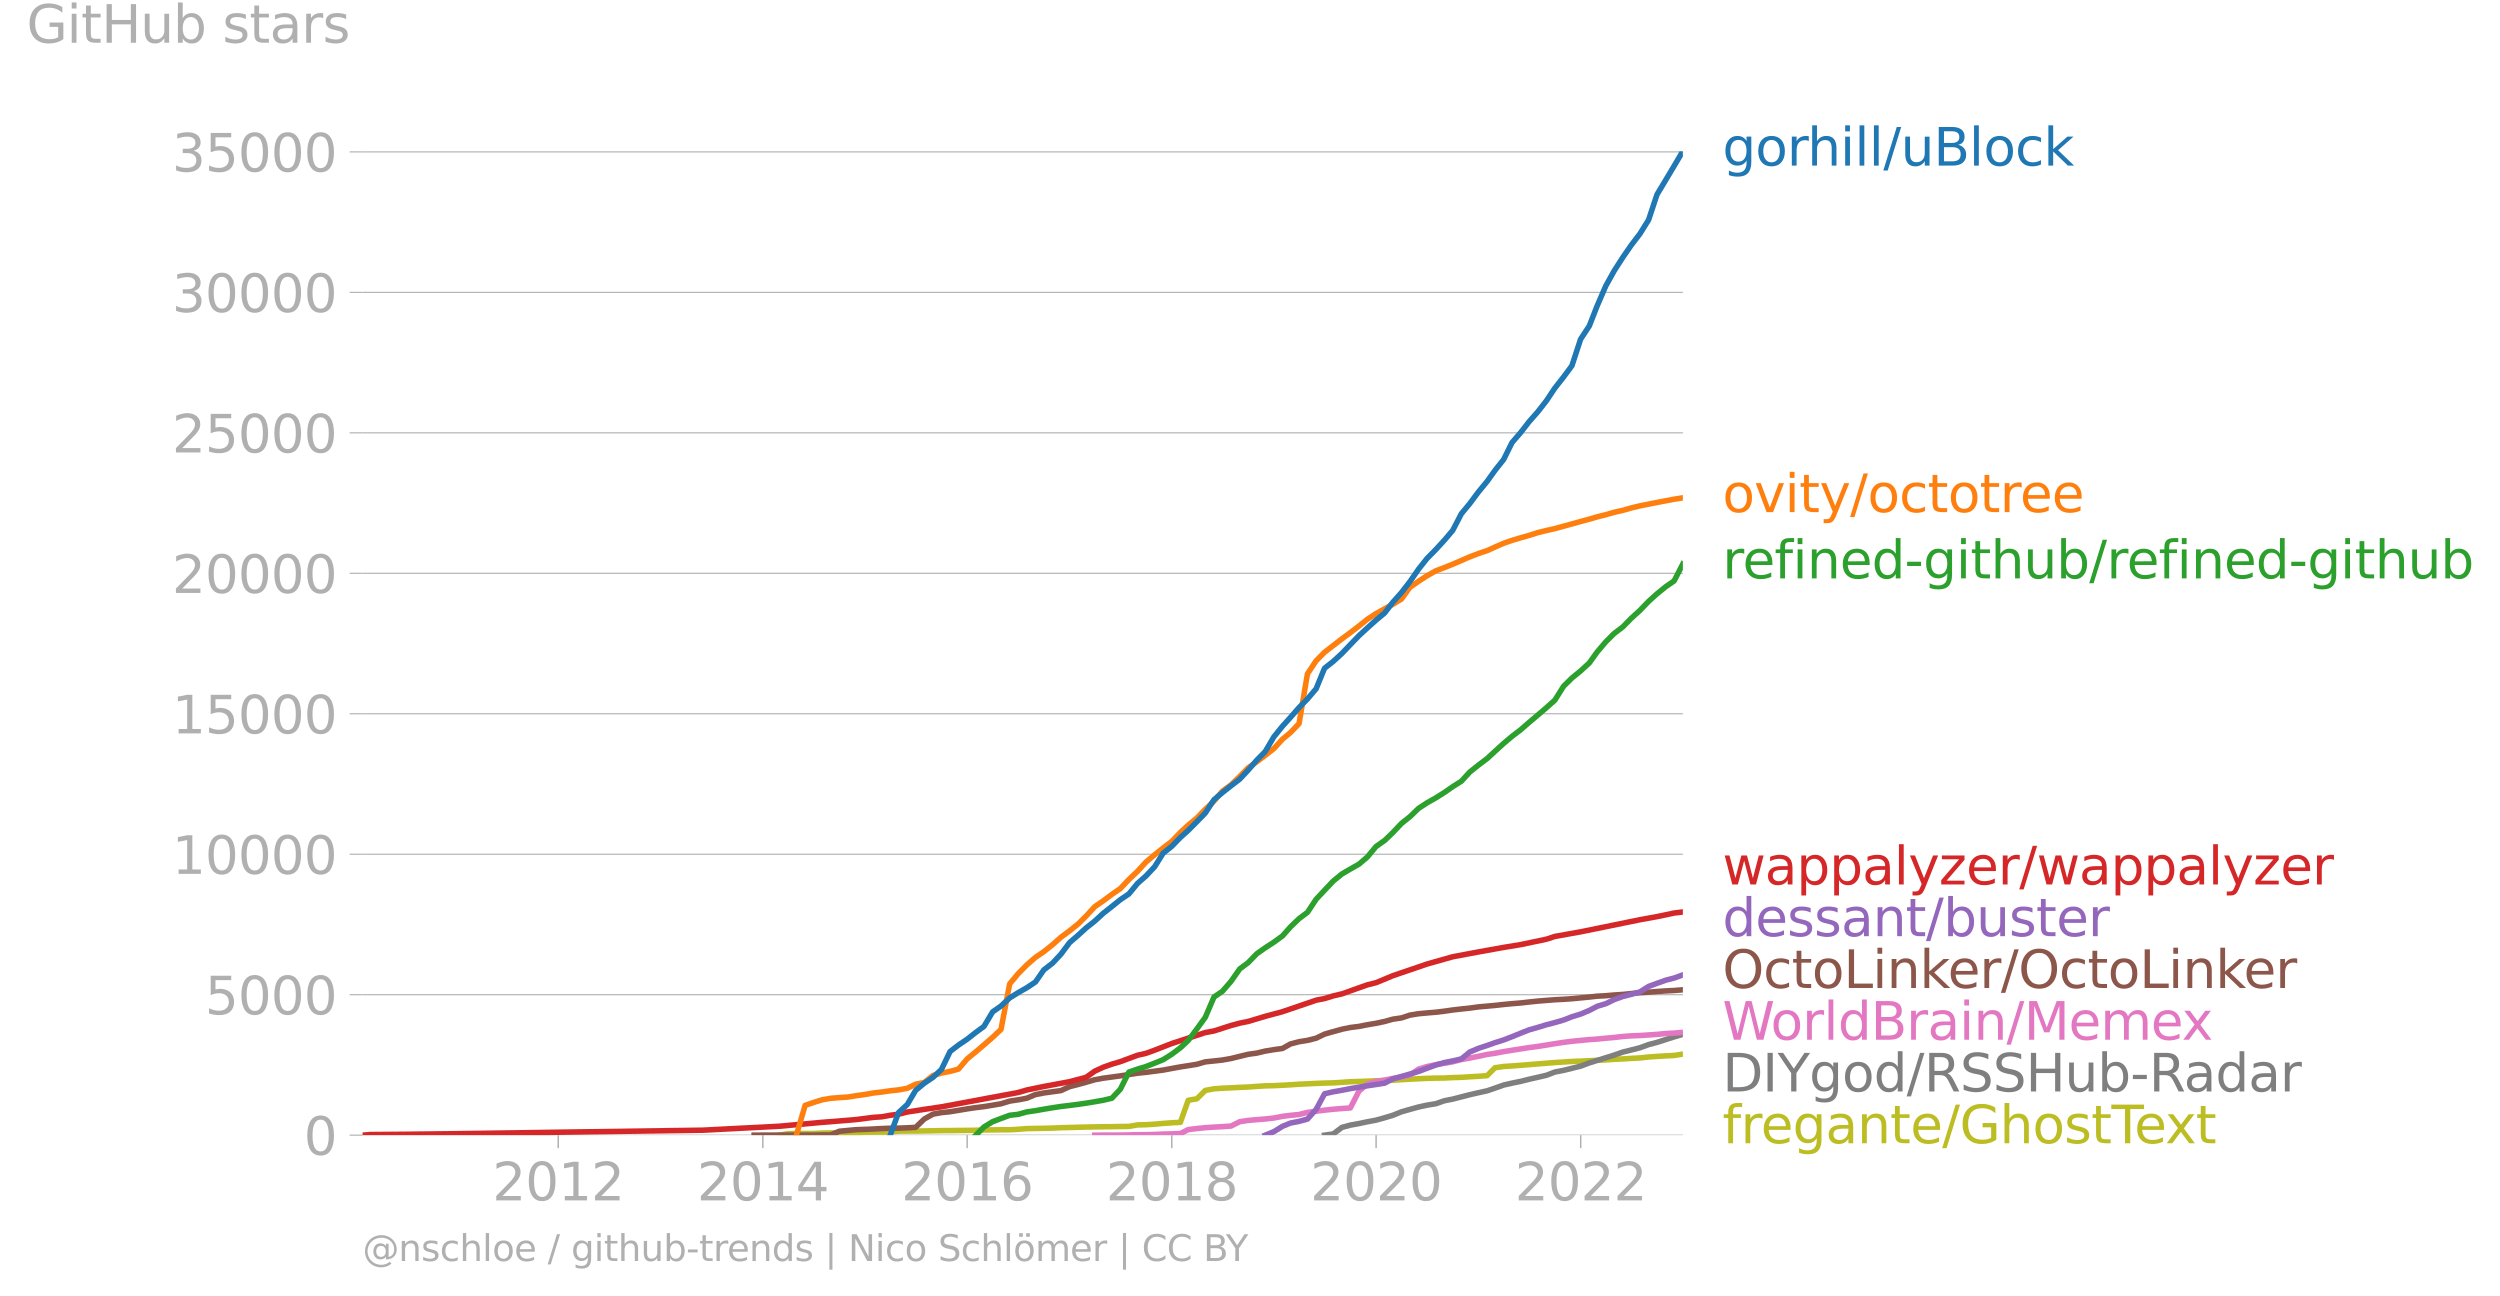 <svg xmlns="http://www.w3.org/2000/svg" xmlns:xlink="http://www.w3.org/1999/xlink" width="901.621" height="467.431" viewBox="0 0 676.216 350.573"><defs><style>*{stroke-linejoin:round;stroke-linecap:butt}</style></defs><g id="figure_1"><path id="patch_1" d="M0 350.573h676.216V0H0v350.573z" style="fill:none"/><g id="axes_1"><path id="patch_2" d="M98.073 307.046h357.12V40.934H98.073v266.112z" style="fill:none"/><g id="matplotlib.axis_1"><g id="xtick_1"><g id="line2d_1"><defs><path id="m6d02b9b9a1" d="M0 0v3.5" style="stroke:#b0b0b0;stroke-width:.4"/></defs><use xlink:href="#m6d02b9b9a1" x="150.994" y="307.046" style="fill:#b0b0b0;stroke:#b0b0b0;stroke-width:.4"/></g><g id="text_1" style="fill:#b0b0b0" transform="matrix(.14 0 0 -.14 133.179 324.684)"><defs><path id="DejaVuSans-32" d="M1228 531h2203V0H469v531q359 372 979 998 621 627 780 809 303 340 423 576 121 236 121 464 0 372-261 606-261 235-680 235-297 0-627-103-329-103-704-313v638q381 153 712 231 332 78 607 78 725 0 1156-363 431-362 431-968 0-288-108-546-107-257-392-607-78-91-497-524-418-433-1181-1211z" transform="scale(.016)"/><path id="DejaVuSans-30" d="M2034 4250q-487 0-733-480-245-479-245-1442 0-959 245-1439 246-480 733-480 491 0 736 480 246 480 246 1439 0 963-246 1442-245 480-736 480zm0 500q785 0 1199-621 414-620 414-1801 0-1178-414-1799Q2819-91 2034-91q-784 0-1198 620-414 621-414 1799 0 1181 414 1801 414 621 1198 621z" transform="scale(.016)"/><path id="DejaVuSans-31" d="M794 531h1031v3560L703 3866v575l1116 225h631V531h1031V0H794v531z" transform="scale(.016)"/></defs><use xlink:href="#DejaVuSans-32"/><use xlink:href="#DejaVuSans-30" x="63.623"/><use xlink:href="#DejaVuSans-31" x="127.246"/><use xlink:href="#DejaVuSans-32" x="190.869"/></g></g><g id="xtick_2"><use xlink:href="#m6d02b9b9a1" id="line2d_2" x="206.337" y="307.046" style="fill:#b0b0b0;stroke:#b0b0b0;stroke-width:.4"/><g id="text_2" style="fill:#b0b0b0" transform="matrix(.14 0 0 -.14 188.522 324.684)"><defs><path id="DejaVuSans-34" d="M2419 4116 825 1625h1594v2491zm-166 550h794V1625h666v-525h-666V0h-628v1100H313v609l1940 2957z" transform="scale(.016)"/></defs><use xlink:href="#DejaVuSans-32"/><use xlink:href="#DejaVuSans-30" x="63.623"/><use xlink:href="#DejaVuSans-31" x="127.246"/><use xlink:href="#DejaVuSans-34" x="190.869"/></g></g><g id="xtick_3"><use xlink:href="#m6d02b9b9a1" id="line2d_3" x="261.605" y="307.046" style="fill:#b0b0b0;stroke:#b0b0b0;stroke-width:.4"/><g id="text_3" style="fill:#b0b0b0" transform="matrix(.14 0 0 -.14 243.79 324.684)"><defs><path id="DejaVuSans-36" d="M2113 2584q-425 0-674-291-248-290-248-796 0-503 248-796 249-292 674-292t673 292q248 293 248 796 0 506-248 796-248 291-673 291zm1253 1979v-575q-238 112-480 171-242 60-480 60-625 0-955-422-329-422-376-1275 184 272 462 417 279 145 613 145 703 0 1111-427 408-426 408-1160 0-719-425-1154Q2819-91 2113-91q-810 0-1238 620-428 621-428 1799 0 1106 525 1764t1409 658q238 0 480-47t505-140z" transform="scale(.016)"/></defs><use xlink:href="#DejaVuSans-32"/><use xlink:href="#DejaVuSans-30" x="63.623"/><use xlink:href="#DejaVuSans-31" x="127.246"/><use xlink:href="#DejaVuSans-36" x="190.869"/></g></g><g id="xtick_4"><use xlink:href="#m6d02b9b9a1" id="line2d_4" x="316.948" y="307.046" style="fill:#b0b0b0;stroke:#b0b0b0;stroke-width:.4"/><g id="text_4" style="fill:#b0b0b0" transform="matrix(.14 0 0 -.14 299.133 324.684)"><defs><path id="DejaVuSans-38" d="M2034 2216q-450 0-708-241-257-241-257-662 0-422 257-663 258-241 708-241t709 242q260 243 260 662 0 421-258 662-257 241-711 241zm-631 268q-406 100-633 378-226 279-226 679 0 559 398 884 399 325 1092 325 697 0 1094-325t397-884q0-400-227-679-226-278-629-378 456-106 710-416 255-309 255-755 0-679-414-1042Q2806-91 2034-91q-771 0-1186 362-414 363-414 1042 0 446 256 755 257 310 713 416zm-231 997q0-362 226-565 227-203 636-203 407 0 636 203 230 203 230 565 0 363-230 566-229 203-636 203-409 0-636-203-226-203-226-566z" transform="scale(.016)"/></defs><use xlink:href="#DejaVuSans-32"/><use xlink:href="#DejaVuSans-30" x="63.623"/><use xlink:href="#DejaVuSans-31" x="127.246"/><use xlink:href="#DejaVuSans-38" x="190.869"/></g></g><g id="xtick_5"><use xlink:href="#m6d02b9b9a1" id="line2d_5" x="372.216" y="307.046" style="fill:#b0b0b0;stroke:#b0b0b0;stroke-width:.4"/><g id="text_5" style="fill:#b0b0b0" transform="matrix(.14 0 0 -.14 354.4 324.684)"><use xlink:href="#DejaVuSans-32"/><use xlink:href="#DejaVuSans-30" x="63.623"/><use xlink:href="#DejaVuSans-32" x="127.246"/><use xlink:href="#DejaVuSans-30" x="190.869"/></g></g><g id="xtick_6"><use xlink:href="#m6d02b9b9a1" id="line2d_6" x="427.559" y="307.046" style="fill:#b0b0b0;stroke:#b0b0b0;stroke-width:.4"/><g id="text_6" style="fill:#b0b0b0" transform="matrix(.14 0 0 -.14 409.744 324.684)"><use xlink:href="#DejaVuSans-32"/><use xlink:href="#DejaVuSans-30" x="63.623"/><use xlink:href="#DejaVuSans-32" x="127.246"/><use xlink:href="#DejaVuSans-32" x="190.869"/></g></g></g><g id="matplotlib.axis_2"><g id="ytick_1"><path id="line2d_7" d="M98.073 307.046h357.12" clip-path="url(#p2d77d17d35)" style="fill:none;stroke:#b0b0b0;stroke-width:.3;stroke-linecap:square"/><g id="line2d_8"><defs><path id="m1a4a0183c7" d="M0 0h-3.5" style="stroke:#b0b0b0;stroke-width:.3"/></defs><use xlink:href="#m1a4a0183c7" x="98.073" y="307.046" style="fill:#b0b0b0;stroke:#b0b0b0;stroke-width:.3"/></g><use xlink:href="#DejaVuSans-30" id="text_7" style="fill:#b0b0b0" transform="matrix(.14 0 0 -.14 82.166 312.365)"/></g><g id="ytick_2"><path id="line2d_9" d="M98.073 269.052h357.12" clip-path="url(#p2d77d17d35)" style="fill:none;stroke:#b0b0b0;stroke-width:.3;stroke-linecap:square"/><use xlink:href="#m1a4a0183c7" id="line2d_10" x="98.073" y="269.052" style="fill:#b0b0b0;stroke:#b0b0b0;stroke-width:.3"/><g id="text_8" style="fill:#b0b0b0" transform="matrix(.14 0 0 -.14 55.443 274.37)"><defs><path id="DejaVuSans-35" d="M691 4666h2478v-532H1269V2991q137 47 274 70 138 23 276 23 781 0 1237-428 457-428 457-1159 0-753-469-1171Q2575-91 1722-91q-294 0-599 50Q819 9 494 109v635q281-153 581-228t634-75q541 0 856 284 316 284 316 772 0 487-316 771-315 285-856 285-253 0-505-56-251-56-513-175v2344z" transform="scale(.016)"/></defs><use xlink:href="#DejaVuSans-35"/><use xlink:href="#DejaVuSans-30" x="63.623"/><use xlink:href="#DejaVuSans-30" x="127.246"/><use xlink:href="#DejaVuSans-30" x="190.869"/></g></g><g id="ytick_3"><path id="line2d_11" d="M98.073 231.057h357.12" clip-path="url(#p2d77d17d35)" style="fill:none;stroke:#b0b0b0;stroke-width:.3;stroke-linecap:square"/><use xlink:href="#m1a4a0183c7" id="line2d_12" x="98.073" y="231.057" style="fill:#b0b0b0;stroke:#b0b0b0;stroke-width:.3"/><g id="text_9" style="fill:#b0b0b0" transform="matrix(.14 0 0 -.14 46.536 236.376)"><use xlink:href="#DejaVuSans-31"/><use xlink:href="#DejaVuSans-30" x="63.623"/><use xlink:href="#DejaVuSans-30" x="127.246"/><use xlink:href="#DejaVuSans-30" x="190.869"/><use xlink:href="#DejaVuSans-30" x="254.492"/></g></g><g id="ytick_4"><path id="line2d_13" d="M98.073 193.063h357.12" clip-path="url(#p2d77d17d35)" style="fill:none;stroke:#b0b0b0;stroke-width:.3;stroke-linecap:square"/><use xlink:href="#m1a4a0183c7" id="line2d_14" x="98.073" y="193.063" style="fill:#b0b0b0;stroke:#b0b0b0;stroke-width:.3"/><g id="text_10" style="fill:#b0b0b0" transform="matrix(.14 0 0 -.14 46.536 198.382)"><use xlink:href="#DejaVuSans-31"/><use xlink:href="#DejaVuSans-35" x="63.623"/><use xlink:href="#DejaVuSans-30" x="127.246"/><use xlink:href="#DejaVuSans-30" x="190.869"/><use xlink:href="#DejaVuSans-30" x="254.492"/></g></g><g id="ytick_5"><path id="line2d_15" d="M98.073 155.069h357.12" clip-path="url(#p2d77d17d35)" style="fill:none;stroke:#b0b0b0;stroke-width:.3;stroke-linecap:square"/><use xlink:href="#m1a4a0183c7" id="line2d_16" x="98.073" y="155.069" style="fill:#b0b0b0;stroke:#b0b0b0;stroke-width:.3"/><g id="text_11" style="fill:#b0b0b0" transform="matrix(.14 0 0 -.14 46.536 160.388)"><use xlink:href="#DejaVuSans-32"/><use xlink:href="#DejaVuSans-30" x="63.623"/><use xlink:href="#DejaVuSans-30" x="127.246"/><use xlink:href="#DejaVuSans-30" x="190.869"/><use xlink:href="#DejaVuSans-30" x="254.492"/></g></g><g id="ytick_6"><path id="line2d_17" d="M98.073 117.074h357.12" clip-path="url(#p2d77d17d35)" style="fill:none;stroke:#b0b0b0;stroke-width:.3;stroke-linecap:square"/><use xlink:href="#m1a4a0183c7" id="line2d_18" x="98.073" y="117.074" style="fill:#b0b0b0;stroke:#b0b0b0;stroke-width:.3"/><g id="text_12" style="fill:#b0b0b0" transform="matrix(.14 0 0 -.14 46.536 122.393)"><use xlink:href="#DejaVuSans-32"/><use xlink:href="#DejaVuSans-35" x="63.623"/><use xlink:href="#DejaVuSans-30" x="127.246"/><use xlink:href="#DejaVuSans-30" x="190.869"/><use xlink:href="#DejaVuSans-30" x="254.492"/></g></g><g id="ytick_7"><path id="line2d_19" d="M98.073 79.08h357.12" clip-path="url(#p2d77d17d35)" style="fill:none;stroke:#b0b0b0;stroke-width:.3;stroke-linecap:square"/><use xlink:href="#m1a4a0183c7" id="line2d_20" x="98.073" y="79.08" style="fill:#b0b0b0;stroke:#b0b0b0;stroke-width:.3"/><g id="text_13" style="fill:#b0b0b0" transform="matrix(.14 0 0 -.14 46.536 84.4)"><defs><path id="DejaVuSans-33" d="M2597 2516q453-97 707-404 255-306 255-756 0-690-475-1069Q2609-91 1734-91q-293 0-604 58T488 141v609q262-153 574-231 313-78 654-78 593 0 904 234t311 681q0 413-289 645-289 233-804 233h-544v519h569q465 0 712 186t247 536q0 359-255 551-254 193-729 193-260 0-557-57-297-56-653-174v562q360 100 674 150t592 50q719 0 1137-327 419-326 419-882 0-388-222-655t-631-370z" transform="scale(.016)"/></defs><use xlink:href="#DejaVuSans-33"/><use xlink:href="#DejaVuSans-30" x="63.623"/><use xlink:href="#DejaVuSans-30" x="127.246"/><use xlink:href="#DejaVuSans-30" x="190.869"/><use xlink:href="#DejaVuSans-30" x="254.492"/></g></g><g id="ytick_8"><path id="line2d_21" d="M98.073 41.086h357.12" clip-path="url(#p2d77d17d35)" style="fill:none;stroke:#b0b0b0;stroke-width:.3;stroke-linecap:square"/><use xlink:href="#m1a4a0183c7" id="line2d_22" x="98.073" y="41.086" style="fill:#b0b0b0;stroke:#b0b0b0;stroke-width:.3"/><g id="text_14" style="fill:#b0b0b0" transform="matrix(.14 0 0 -.14 46.536 46.405)"><use xlink:href="#DejaVuSans-33"/><use xlink:href="#DejaVuSans-35" x="63.623"/><use xlink:href="#DejaVuSans-30" x="127.246"/><use xlink:href="#DejaVuSans-30" x="190.869"/><use xlink:href="#DejaVuSans-30" x="254.492"/></g></g><g id="text_15" style="fill:#b0b0b0" transform="matrix(.14 0 0 -.14 7.2 11.563)"><defs><path id="DejaVuSans-47" d="M3809 666v1253H2778v519h1656V434q-365-259-806-392-440-133-940-133-1094 0-1712 639-617 640-617 1780 0 1144 617 1783 618 639 1712 639 456 0 867-113 411-112 758-331v-672q-350 297-744 447t-828 150q-857 0-1287-478-429-478-429-1425 0-944 429-1422 430-478 1287-478 334 0 596 58 263 58 472 180z" transform="scale(.016)"/><path id="DejaVuSans-69" d="M603 3500h575V0H603v3500zm0 1363h575v-729H603v729z" transform="scale(.016)"/><path id="DejaVuSans-74" d="M1172 4494v-994h1184v-447H1172V1153q0-428 117-550t477-122h590V0h-590q-666 0-919 248-253 249-253 905v1900H172v447h422v994h578z" transform="scale(.016)"/><path id="DejaVuSans-48" d="M628 4666h631V2753h2294v1913h631V0h-631v2222H1259V0H628v4666z" transform="scale(.016)"/><path id="DejaVuSans-75" d="M544 1381v2119h575V1403q0-497 193-746 194-248 582-248 465 0 735 297 271 297 271 810v1984h575V0h-575v538q-209-319-486-474-276-155-642-155-603 0-916 375-312 375-312 1097zm1447 2203z" transform="scale(.016)"/><path id="DejaVuSans-62" d="M3116 1747q0 634-261 995t-717 361q-457 0-718-361t-261-995q0-634 261-995t718-361q456 0 717 361t261 995zM1159 2969q182 312 458 463 277 152 661 152 638 0 1036-506 399-506 399-1331T3314 415Q2916-91 2278-91q-384 0-661 152-276 152-458 464V0H581v4863h578V2969z" transform="scale(.016)"/><path id="DejaVuSans-73" d="M2834 3397v-544q-243 125-506 187-262 63-544 63-428 0-642-131t-214-394q0-200 153-314t616-217l197-44q612-131 870-370t258-667q0-488-386-773Q2250-91 1575-91q-281 0-586 55T347 128v594q319-166 628-249 309-82 613-82 406 0 624 139 219 139 219 392 0 234-158 359-157 125-692 241l-200 47q-534 112-772 345-237 233-237 639 0 494 350 762 350 269 994 269 318 0 599-47 282-46 519-140z" transform="scale(.016)"/><path id="DejaVuSans-61" d="M2194 1759q-697 0-966-159t-269-544q0-306 202-486 202-179 548-179 479 0 768 339t289 901v128h-572zm1147 238V0h-575v531q-197-318-491-470T1556-91q-537 0-855 302-317 302-317 808 0 590 395 890 396 300 1180 300h807v57q0 397-261 614t-733 217q-300 0-585-72-284-72-546-216v532q315 122 612 182 297 61 578 61 760 0 1135-394 375-393 375-1193z" transform="scale(.016)"/><path id="DejaVuSans-72" d="M2631 2963q-97 56-211 82-114 27-251 27-488 0-749-317t-261-911V0H581v3500h578v-544q182 319 472 473 291 155 707 155 59 0 131-8 72-7 159-23l3-590z" transform="scale(.016)"/></defs><use xlink:href="#DejaVuSans-47"/><use xlink:href="#DejaVuSans-69" x="77.49"/><use xlink:href="#DejaVuSans-74" x="105.273"/><use xlink:href="#DejaVuSans-48" x="144.482"/><use xlink:href="#DejaVuSans-75" x="219.678"/><use xlink:href="#DejaVuSans-62" x="283.057"/><use xlink:href="#DejaVuSans-20" x="346.533"/><use xlink:href="#DejaVuSans-73" x="378.32"/><use xlink:href="#DejaVuSans-74" x="430.42"/><use xlink:href="#DejaVuSans-61" x="469.629"/><use xlink:href="#DejaVuSans-72" x="530.908"/><use xlink:href="#DejaVuSans-73" x="572.021"/></g></g><path id="line2d_23" d="m210.804 307.046 2.347-.418 2.271-.023 2.347-.007 2.272-.008 2.347-.114 2.347-.038 2.27-.008 2.348-.015 2.271-.099 2.347-.068 2.347-.023 2.12-.007 2.347-.038 2.271-.213 2.347-.03 2.271-.008 2.347-.023 2.347-.046 2.272-.045 2.347-.008 2.27-.03 2.348-.023 2.347-.03 2.195-.076 2.347-.023 2.272-.03 2.347-.008 2.27-.122 2.348-.19 2.347-.045 2.271-.038 2.347-.053 2.271-.107 2.347-.053 2.347-.068 2.12-.054 2.347-.038 2.272-.045 2.346-.023 2.272-.046 2.347-.015 2.347-.41 2.271-.053 2.347-.152 2.271-.198 2.347-.175 2.347-.121 2.12-5.965 2.347-.403 2.271-2.264 2.347-.434 2.272-.167 2.347-.099 2.347-.121 2.27-.099 2.348-.175 2.271-.136 2.347-.054 2.347-.114 2.12-.114 2.347-.167 2.271-.099 2.347-.114 2.271-.09 2.347-.054 2.347-.152 2.272-.16 2.347-.068 2.27-.083 2.348-.107 2.347-.076 2.195-.083 2.347-.137 2.272-.137 2.347-.106 2.271-.114 2.347-.069 2.347-.023 2.271-.114 2.347-.068 2.271-.152 2.347-.13 2.347-.174 2.12-2.135 2.347-.35 2.272-.136 2.347-.183 2.27-.182 2.348-.19 2.347-.19 2.271-.175 2.347-.152 2.271-.144 2.347-.091 2.347-.114 2.12-.114 2.347-.1 2.271-.166 2.347-.107 2.272-.144 2.347-.122 2.347-.258 2.27-.152 2.348-.144 2.271-.114 2.347-.365" clip-path="url(#p2d77d17d35)" style="fill:none;stroke:#bcbd22;stroke-width:1.5;stroke-linecap:square"/><path id="line2d_24" d="m358.285 307.046 2.347-.334 2.347-1.771 2.272-.615 2.347-.418 2.27-.487 2.348-.44 2.347-.654 2.195-.661 2.347-.95 2.272-.646 2.347-.646 2.271-.501 2.347-.373 2.347-.813 2.271-.448 2.347-.608 2.271-.585 2.347-.54 2.347-.516 2.12-.73 2.347-.828 2.272-.517 2.347-.479 2.27-.57 2.348-.531 2.347-.547 2.271-.874 2.347-.449 2.271-.562 2.347-.577 2.347-.89 2.12-.66 2.347-.73 2.271-.722 2.347-.813 2.272-.562 2.347-.6 2.347-.86 2.27-.6 2.348-.752 2.271-.73 2.347-.691" clip-path="url(#p2d77d17d35)" style="fill:none;stroke:#7f7f7f;stroke-width:1.5;stroke-linecap:square"/><path id="line2d_25" d="m296.128 307.046 2.272-.008 2.346-.015h2.272l2.347-.038 2.347-.068 2.271-.008 2.347-.053 2.271-.114 2.347-.046 2.347-.083 2.12-1.08 2.347-.28 2.271-.236 2.347-.152 2.272-.122 2.347-.16 2.347-1.185 2.27-.334 2.348-.22 2.271-.175 2.347-.258 2.347-.464 2.12-.258 2.347-.236 2.271-.57 2.347-.311 2.271-.29 2.347-.25 2.347-.197 2.272-.152 2.347-4.567 2.27-1.877 2.348-.715 2.347-.387 2.195-.44 2.347-.38 2.272-.495 2.347-1.649 2.271-.691 2.347-.51 2.347-.38 2.271-.387 2.347-.608 2.271-.418 2.347-.47 2.347-.502 2.12-.312 2.347-.448 2.272-.372 2.347-.365 2.27-.357 2.348-.312 2.347-.372 2.271-.373 2.347-.357 2.271-.288 2.347-.236 2.347-.22 2.12-.145 2.347-.235 2.271-.198 2.347-.273 2.272-.168 2.347-.083 2.347-.16 2.27-.16 2.348-.22 2.271-.121 2.347-.206" clip-path="url(#p2d77d17d35)" style="fill:none;stroke:#e377c2;stroke-width:1.5;stroke-linecap:square"/><g id="text_16" style="fill:#1f77b4" transform="matrix(.14 0 0 -.14 465.907 44.797)"><defs><path id="DejaVuSans-67" d="M2906 1791q0 625-258 968-257 344-723 344-462 0-720-344-258-343-258-968 0-622 258-966t720-344q466 0 723 344 258 344 258 966zm575-1357q0-893-397-1329-396-436-1215-436-303 0-572 45t-522 139v559q253-137 500-202 247-66 503-66 566 0 847 295t281 892v285q-178-310-456-463T1784 0Q1141 0 747 490 353 981 353 1791q0 812 394 1302 394 491 1037 491 388 0 666-153t456-462v531h575V434z" transform="scale(.016)"/><path id="DejaVuSans-6f" d="M1959 3097q-462 0-731-361t-269-989q0-628 267-989 268-361 733-361 460 0 728 362 269 363 269 988 0 622-269 986-268 364-728 364zm0 487q750 0 1178-488 429-487 429-1349 0-859-429-1349Q2709-91 1959-91q-753 0-1180 489-426 490-426 1349 0 862 426 1349 427 488 1180 488z" transform="scale(.016)"/><path id="DejaVuSans-68" d="M3513 2113V0h-575v2094q0 497-194 743-194 247-581 247-466 0-735-297-269-296-269-809V0H581v4863h578V2956q207 316 486 472 280 156 646 156 603 0 912-373 310-373 310-1098z" transform="scale(.016)"/><path id="DejaVuSans-6c" d="M603 4863h575V0H603v4863z" transform="scale(.016)"/><path id="DejaVuSans-2f" d="M1625 4666h531L531-594H0l1625 5260z" transform="scale(.016)"/><path id="DejaVuSans-42" d="M1259 2228V519h1013q509 0 754 211 246 211 246 645 0 438-246 645-245 208-754 208H1259zm0 1919V2741h935q462 0 688 173 227 174 227 530 0 353-227 528-226 175-688 175h-935zm-631 519h1613q722 0 1112-300 391-300 391-853 0-429-200-682t-588-315q466-100 724-418 258-317 258-792 0-625-425-966Q3088 0 2303 0H628v4666z" transform="scale(.016)"/><path id="DejaVuSans-63" d="M3122 3366v-538q-244 135-489 202t-495 67q-560 0-870-355-309-354-309-995t309-996q310-354 870-354 250 0 495 67t489 202V134Q2881 22 2623-34q-257-57-548-57-791 0-1257 497-465 497-465 1341 0 856 470 1346 471 491 1290 491 265 0 518-55 253-54 491-163z" transform="scale(.016)"/><path id="DejaVuSans-6b" d="M581 4863h578V1991l1716 1509h734L1753 1863 3688 0h-750L1159 1709V0H581v4863z" transform="scale(.016)"/></defs><use xlink:href="#DejaVuSans-67"/><use xlink:href="#DejaVuSans-6f" x="63.477"/><use xlink:href="#DejaVuSans-72" x="124.658"/><use xlink:href="#DejaVuSans-68" x="164.021"/><use xlink:href="#DejaVuSans-69" x="227.4"/><use xlink:href="#DejaVuSans-6c" x="255.184"/><use xlink:href="#DejaVuSans-6c" x="282.967"/><use xlink:href="#DejaVuSans-2f" x="310.75"/><use xlink:href="#DejaVuSans-75" x="344.441"/><use xlink:href="#DejaVuSans-42" x="407.82"/><use xlink:href="#DejaVuSans-6c" x="476.424"/><use xlink:href="#DejaVuSans-6f" x="504.207"/><use xlink:href="#DejaVuSans-63" x="565.389"/><use xlink:href="#DejaVuSans-6b" x="620.369"/></g><g id="text_17" style="fill:#ff7f0e" transform="matrix(.14 0 0 -.14 465.907 138.521)"><defs><path id="DejaVuSans-76" d="M191 3500h609L1894 563l1094 2937h609L2284 0h-781L191 3500z" transform="scale(.016)"/><path id="DejaVuSans-79" d="M2059-325q-243-625-475-815-231-191-618-191H506v481h338q237 0 368 113 132 112 291 531l103 262L191 3500h609L1894 763l1094 2737h609L2059-325z" transform="scale(.016)"/><path id="DejaVuSans-65" d="M3597 1894v-281H953q38-594 358-905t892-311q331 0 642 81t618 244V178Q3153 47 2828-22t-659-69q-838 0-1327 487-489 488-489 1320 0 859 464 1363 464 505 1252 505 706 0 1117-455 411-454 411-1235zm-575 169q-6 471-264 752-258 282-683 282-481 0-770-272t-333-766l2050 4z" transform="scale(.016)"/></defs><use xlink:href="#DejaVuSans-6f"/><use xlink:href="#DejaVuSans-76" x="61.182"/><use xlink:href="#DejaVuSans-69" x="120.361"/><use xlink:href="#DejaVuSans-74" x="148.145"/><use xlink:href="#DejaVuSans-79" x="187.354"/><use xlink:href="#DejaVuSans-2f" x="246.533"/><use xlink:href="#DejaVuSans-6f" x="280.225"/><use xlink:href="#DejaVuSans-63" x="341.406"/><use xlink:href="#DejaVuSans-74" x="396.387"/><use xlink:href="#DejaVuSans-6f" x="435.596"/><use xlink:href="#DejaVuSans-74" x="496.777"/><use xlink:href="#DejaVuSans-72" x="535.986"/><use xlink:href="#DejaVuSans-65" x="574.85"/><use xlink:href="#DejaVuSans-65" x="636.373"/></g><g id="text_18" style="fill:#2ca02c" transform="matrix(.14 0 0 -.14 465.907 156.44)"><defs><path id="DejaVuSans-66" d="M2375 4863v-479h-550q-309 0-430-125-120-125-120-450v-309h947v-447h-947V0H697v3053H147v447h550v244q0 584 272 851 272 268 862 268h544z" transform="scale(.016)"/><path id="DejaVuSans-6e" d="M3513 2113V0h-575v2094q0 497-194 743-194 247-581 247-466 0-735-297-269-296-269-809V0H581v3500h578v-544q207 316 486 472 280 156 646 156 603 0 912-373 310-373 310-1098z" transform="scale(.016)"/><path id="DejaVuSans-64" d="M2906 2969v1894h575V0h-575v525q-181-312-458-464-276-152-664-152-634 0-1033 506-398 507-398 1332t398 1331q399 506 1033 506 388 0 664-152 277-151 458-463zM947 1747q0-634 261-995t717-361q456 0 718 361 263 361 263 995t-263 995q-262 361-718 361t-717-361q-261-361-261-995z" transform="scale(.016)"/><path id="DejaVuSans-2d" d="M313 2009h1684v-512H313v512z" transform="scale(.016)"/></defs><use xlink:href="#DejaVuSans-72"/><use xlink:href="#DejaVuSans-65" x="38.863"/><use xlink:href="#DejaVuSans-66" x="100.387"/><use xlink:href="#DejaVuSans-69" x="135.592"/><use xlink:href="#DejaVuSans-6e" x="163.375"/><use xlink:href="#DejaVuSans-65" x="226.754"/><use xlink:href="#DejaVuSans-64" x="288.277"/><use xlink:href="#DejaVuSans-2d" x="351.754"/><use xlink:href="#DejaVuSans-67" x="387.838"/><use xlink:href="#DejaVuSans-69" x="451.314"/><use xlink:href="#DejaVuSans-74" x="479.098"/><use xlink:href="#DejaVuSans-68" x="518.307"/><use xlink:href="#DejaVuSans-75" x="581.686"/><use xlink:href="#DejaVuSans-62" x="645.064"/><use xlink:href="#DejaVuSans-2f" x="708.541"/><use xlink:href="#DejaVuSans-72" x="742.232"/><use xlink:href="#DejaVuSans-65" x="781.096"/><use xlink:href="#DejaVuSans-66" x="842.619"/><use xlink:href="#DejaVuSans-69" x="877.824"/><use xlink:href="#DejaVuSans-6e" x="905.607"/><use xlink:href="#DejaVuSans-65" x="968.986"/><use xlink:href="#DejaVuSans-64" x="1030.51"/><use xlink:href="#DejaVuSans-2d" x="1093.986"/><use xlink:href="#DejaVuSans-67" x="1130.07"/><use xlink:href="#DejaVuSans-69" x="1193.547"/><use xlink:href="#DejaVuSans-74" x="1221.33"/><use xlink:href="#DejaVuSans-68" x="1260.539"/><use xlink:href="#DejaVuSans-75" x="1323.918"/><use xlink:href="#DejaVuSans-62" x="1387.297"/></g><g id="text_19" style="fill:#d62728" transform="matrix(.14 0 0 -.14 465.907 239.233)"><defs><path id="DejaVuSans-77" d="M269 3500h575l719-2731 715 2731h678l719-2731 716 2731h575L4050 0h-678l-753 2869L1863 0h-679L269 3500z" transform="scale(.016)"/><path id="DejaVuSans-70" d="M1159 525v-1856H581v4831h578v-531q182 312 458 463 277 152 661 152 638 0 1036-506 399-506 399-1331T3314 415Q2916-91 2278-91q-384 0-661 152-276 152-458 464zm1957 1222q0 634-261 995t-717 361q-457 0-718-361t-261-995q0-634 261-995t718-361q456 0 717 361t261 995z" transform="scale(.016)"/><path id="DejaVuSans-7a" d="M353 3500h2731v-525L922 459h2162V0H275v525l2163 2516H353v459z" transform="scale(.016)"/></defs><use xlink:href="#DejaVuSans-77"/><use xlink:href="#DejaVuSans-61" x="81.787"/><use xlink:href="#DejaVuSans-70" x="143.066"/><use xlink:href="#DejaVuSans-70" x="206.543"/><use xlink:href="#DejaVuSans-61" x="270.02"/><use xlink:href="#DejaVuSans-6c" x="331.299"/><use xlink:href="#DejaVuSans-79" x="359.082"/><use xlink:href="#DejaVuSans-7a" x="418.262"/><use xlink:href="#DejaVuSans-65" x="470.752"/><use xlink:href="#DejaVuSans-72" x="532.275"/><use xlink:href="#DejaVuSans-2f" x="573.389"/><use xlink:href="#DejaVuSans-77" x="607.08"/><use xlink:href="#DejaVuSans-61" x="688.867"/><use xlink:href="#DejaVuSans-70" x="750.146"/><use xlink:href="#DejaVuSans-70" x="813.623"/><use xlink:href="#DejaVuSans-61" x="877.1"/><use xlink:href="#DejaVuSans-6c" x="938.379"/><use xlink:href="#DejaVuSans-79" x="966.162"/><use xlink:href="#DejaVuSans-7a" x="1025.342"/><use xlink:href="#DejaVuSans-65" x="1077.832"/><use xlink:href="#DejaVuSans-72" x="1139.355"/></g><g id="text_20" style="fill:#9467bd" transform="matrix(.14 0 0 -.14 465.907 253.233)"><use xlink:href="#DejaVuSans-64"/><use xlink:href="#DejaVuSans-65" x="63.477"/><use xlink:href="#DejaVuSans-73" x="125"/><use xlink:href="#DejaVuSans-73" x="177.1"/><use xlink:href="#DejaVuSans-61" x="229.199"/><use xlink:href="#DejaVuSans-6e" x="290.479"/><use xlink:href="#DejaVuSans-74" x="353.857"/><use xlink:href="#DejaVuSans-2f" x="393.066"/><use xlink:href="#DejaVuSans-62" x="426.758"/><use xlink:href="#DejaVuSans-75" x="490.234"/><use xlink:href="#DejaVuSans-73" x="553.613"/><use xlink:href="#DejaVuSans-74" x="605.713"/><use xlink:href="#DejaVuSans-65" x="644.922"/><use xlink:href="#DejaVuSans-72" x="706.445"/></g><g id="text_21" style="fill:#8c564b" transform="matrix(.14 0 0 -.14 465.907 267.233)"><defs><path id="DejaVuSans-4f" d="M2522 4238q-688 0-1093-513-404-512-404-1397 0-881 404-1394 405-512 1093-512 687 0 1089 512 402 513 402 1394 0 885-402 1397-402 513-1089 513zm0 512q981 0 1568-658 588-658 588-1764 0-1103-588-1761Q3503-91 2522-91q-984 0-1574 656-589 657-589 1763t589 1764q590 658 1574 658z" transform="scale(.016)"/><path id="DejaVuSans-4c" d="M628 4666h631V531h2272V0H628v4666z" transform="scale(.016)"/></defs><use xlink:href="#DejaVuSans-4f"/><use xlink:href="#DejaVuSans-63" x="78.711"/><use xlink:href="#DejaVuSans-74" x="133.691"/><use xlink:href="#DejaVuSans-6f" x="172.9"/><use xlink:href="#DejaVuSans-4c" x="234.082"/><use xlink:href="#DejaVuSans-69" x="289.795"/><use xlink:href="#DejaVuSans-6e" x="317.578"/><use xlink:href="#DejaVuSans-6b" x="380.957"/><use xlink:href="#DejaVuSans-65" x="435.242"/><use xlink:href="#DejaVuSans-72" x="496.766"/><use xlink:href="#DejaVuSans-2f" x="537.879"/><use xlink:href="#DejaVuSans-4f" x="571.57"/><use xlink:href="#DejaVuSans-63" x="650.281"/><use xlink:href="#DejaVuSans-74" x="705.262"/><use xlink:href="#DejaVuSans-6f" x="744.471"/><use xlink:href="#DejaVuSans-4c" x="805.652"/><use xlink:href="#DejaVuSans-69" x="861.365"/><use xlink:href="#DejaVuSans-6e" x="889.148"/><use xlink:href="#DejaVuSans-6b" x="952.527"/><use xlink:href="#DejaVuSans-65" x="1006.813"/><use xlink:href="#DejaVuSans-72" x="1068.336"/></g><g id="text_22" style="fill:#e377c2" transform="matrix(.14 0 0 -.14 465.907 281.233)"><defs><path id="DejaVuSans-57" d="M213 4666h637l981-3944 978 3944h710l981-3944 978 3944h641L4947 0h-794l-984 4050L2175 0h-794L213 4666z" transform="scale(.016)"/><path id="DejaVuSans-4d" d="M628 4666h941l1190-3175 1197 3175h941V0h-616v4097L3078 897h-634L1241 4097V0H628v4666z" transform="scale(.016)"/><path id="DejaVuSans-6d" d="M3328 2828q216 388 516 572t706 184q547 0 844-383 297-382 297-1088V0h-578v2094q0 503-179 746-178 244-543 244-447 0-707-297-259-296-259-809V0h-578v2094q0 506-178 748t-550 242q-441 0-701-298-259-298-259-808V0H581v3500h578v-544q197 322 472 475t653 153q382 0 649-194 267-193 395-562z" transform="scale(.016)"/><path id="DejaVuSans-78" d="M3513 3500 2247 1797 3578 0h-678L1881 1375 863 0H184l1360 1831L300 3500h678l928-1247 928 1247h679z" transform="scale(.016)"/></defs><use xlink:href="#DejaVuSans-57"/><use xlink:href="#DejaVuSans-6f" x="93.002"/><use xlink:href="#DejaVuSans-72" x="154.184"/><use xlink:href="#DejaVuSans-6c" x="195.297"/><use xlink:href="#DejaVuSans-64" x="223.08"/><use xlink:href="#DejaVuSans-42" x="286.557"/><use xlink:href="#DejaVuSans-72" x="355.16"/><use xlink:href="#DejaVuSans-61" x="396.273"/><use xlink:href="#DejaVuSans-69" x="457.553"/><use xlink:href="#DejaVuSans-6e" x="485.336"/><use xlink:href="#DejaVuSans-2f" x="548.715"/><use xlink:href="#DejaVuSans-4d" x="582.406"/><use xlink:href="#DejaVuSans-65" x="668.686"/><use xlink:href="#DejaVuSans-6d" x="730.209"/><use xlink:href="#DejaVuSans-65" x="827.621"/><use xlink:href="#DejaVuSans-78" x="887.395"/></g><g id="text_23" style="fill:#7f7f7f" transform="matrix(.14 0 0 -.14 465.907 295.233)"><defs><path id="DejaVuSans-44" d="M1259 4147V519h763q966 0 1414 437 448 438 448 1382 0 937-448 1373t-1414 436h-763zm-631 519h1297q1356 0 1990-564 635-564 635-1764 0-1207-638-1773Q3275 0 1925 0H628v4666z" transform="scale(.016)"/><path id="DejaVuSans-49" d="M628 4666h631V0H628v4666z" transform="scale(.016)"/><path id="DejaVuSans-59" d="M-13 4666h679l1293-1919 1285 1919h678L2272 2222V0h-634v2222L-13 4666z" transform="scale(.016)"/><path id="DejaVuSans-52" d="M2841 2188q203-69 395-294t386-619L4263 0h-679l-596 1197q-232 469-449 622t-592 153h-688V0H628v4666h1425q800 0 1194-335 394-334 394-1009 0-441-205-732-205-290-595-402zM1259 4147V2491h794q456 0 689 211t233 620q0 409-233 617t-689 208h-794z" transform="scale(.016)"/><path id="DejaVuSans-53" d="M3425 4513v-616q-359 172-678 256-319 85-616 85-515 0-795-200t-280-569q0-310 186-468 186-157 705-254l381-78q706-135 1042-474t336-907q0-679-455-1029Q2797-91 1919-91q-331 0-705 75-373 75-773 222v650q384-215 753-325 369-109 725-109 540 0 834 212 294 213 294 607 0 343-211 537t-692 291l-385 75q-706 140-1022 440-315 300-315 835 0 619 436 975t1201 356q329 0 669-60 341-59 697-177z" transform="scale(.016)"/></defs><use xlink:href="#DejaVuSans-44"/><use xlink:href="#DejaVuSans-49" x="77.002"/><use xlink:href="#DejaVuSans-59" x="106.494"/><use xlink:href="#DejaVuSans-67" x="167.578"/><use xlink:href="#DejaVuSans-6f" x="231.055"/><use xlink:href="#DejaVuSans-64" x="292.236"/><use xlink:href="#DejaVuSans-2f" x="355.713"/><use xlink:href="#DejaVuSans-52" x="389.404"/><use xlink:href="#DejaVuSans-53" x="458.887"/><use xlink:href="#DejaVuSans-53" x="522.363"/><use xlink:href="#DejaVuSans-48" x="585.84"/><use xlink:href="#DejaVuSans-75" x="661.035"/><use xlink:href="#DejaVuSans-62" x="724.414"/><use xlink:href="#DejaVuSans-2d" x="787.891"/><use xlink:href="#DejaVuSans-52" x="823.975"/><use xlink:href="#DejaVuSans-61" x="891.207"/><use xlink:href="#DejaVuSans-64" x="952.486"/><use xlink:href="#DejaVuSans-61" x="1015.963"/><use xlink:href="#DejaVuSans-72" x="1077.242"/></g><g id="text_24" style="fill:#bcbd22" transform="matrix(.14 0 0 -.14 465.907 309.233)"><defs><path id="DejaVuSans-54" d="M-19 4666h3947v-532H2272V0h-634v4134H-19v532z" transform="scale(.016)"/></defs><use xlink:href="#DejaVuSans-66"/><use xlink:href="#DejaVuSans-72" x="35.205"/><use xlink:href="#DejaVuSans-65" x="74.068"/><use xlink:href="#DejaVuSans-67" x="135.592"/><use xlink:href="#DejaVuSans-61" x="199.068"/><use xlink:href="#DejaVuSans-6e" x="260.348"/><use xlink:href="#DejaVuSans-74" x="323.727"/><use xlink:href="#DejaVuSans-65" x="362.936"/><use xlink:href="#DejaVuSans-2f" x="424.459"/><use xlink:href="#DejaVuSans-47" x="458.15"/><use xlink:href="#DejaVuSans-68" x="535.641"/><use xlink:href="#DejaVuSans-6f" x="599.02"/><use xlink:href="#DejaVuSans-73" x="660.201"/><use xlink:href="#DejaVuSans-74" x="712.301"/><use xlink:href="#DejaVuSans-54" x="751.51"/><use xlink:href="#DejaVuSans-65" x="795.594"/><use xlink:href="#DejaVuSans-78" x="855.367"/><use xlink:href="#DejaVuSans-74" x="914.547"/></g><g id="text_25" style="fill:#b0b0b0" transform="matrix(.097 0 0 -.097 98.073 341.082)"><defs><path id="DejaVuSans-40" d="M2381 1678q0-447 222-702 222-254 610-254 384 0 604 256 221 256 221 700 0 438-225 695-225 258-607 258-378 0-602-256-223-256-223-697zm1703-934q-187-241-429-355t-564-114q-538 0-874 389t-336 1014q0 625 337 1015 338 391 873 391 322 0 565-117 244-117 428-354v409h447V722q457 69 714 417 258 349 258 902 0 334-99 628-98 294-298 544-325 409-792 626t-1017 217q-384 0-738-102-353-101-653-301-490-319-767-836-276-517-276-1120 0-497 179-932 180-434 521-765 328-325 759-495 431-171 922-171 403 0 792 136t714 389l281-347q-390-303-851-464t-936-161q-578 0-1091 205-512 205-912 595Q841 78 631 592q-209 514-209 1105 0 569 212 1084 213 516 607 907 403 396 931 607t1119 211q662 0 1229-272 568-271 952-771 234-307 357-666 124-359 124-744 0-822-497-1297T4084 263v481z" transform="scale(.016)"/><path id="DejaVuSans-7c" d="M1344 4891v-6400H813v6400h531z" transform="scale(.016)"/><path id="DejaVuSans-4e" d="M628 4666h850L3547 763v3903h612V0h-850L1241 3903V0H628v4666z" transform="scale(.016)"/><path id="DejaVuSans-f6" d="M1959 3097q-462 0-731-361t-269-989q0-628 267-989 268-361 733-361 460 0 728 362 269 363 269 988 0 622-269 986-268 364-728 364zm0 487q750 0 1178-488 429-487 429-1349 0-859-429-1349Q2709-91 1959-91q-753 0-1180 489-426 490-426 1349 0 862 426 1349 427 488 1180 488zm295 1266h634v-631h-634v631zm-1222 0h634v-631h-634v631z" transform="scale(.016)"/><path id="DejaVuSans-43" d="M4122 4306v-665q-319 297-680 443-361 147-767 147-800 0-1225-489t-425-1414q0-922 425-1411t1225-489q406 0 767 147t680 444V359q-331-225-702-338-370-112-782-112-1060 0-1670 648-609 649-609 1771 0 1125 609 1773 610 649 1670 649 418 0 788-111 371-111 696-333z" transform="scale(.016)"/></defs><use xlink:href="#DejaVuSans-40"/><use xlink:href="#DejaVuSans-6e" x="100"/><use xlink:href="#DejaVuSans-73" x="163.379"/><use xlink:href="#DejaVuSans-63" x="215.479"/><use xlink:href="#DejaVuSans-68" x="270.459"/><use xlink:href="#DejaVuSans-6c" x="333.838"/><use xlink:href="#DejaVuSans-6f" x="361.621"/><use xlink:href="#DejaVuSans-65" x="422.803"/><use xlink:href="#DejaVuSans-20" x="484.326"/><use xlink:href="#DejaVuSans-2f" x="516.113"/><use xlink:href="#DejaVuSans-20" x="549.805"/><use xlink:href="#DejaVuSans-67" x="581.592"/><use xlink:href="#DejaVuSans-69" x="645.068"/><use xlink:href="#DejaVuSans-74" x="672.852"/><use xlink:href="#DejaVuSans-68" x="712.061"/><use xlink:href="#DejaVuSans-75" x="775.439"/><use xlink:href="#DejaVuSans-62" x="838.818"/><use xlink:href="#DejaVuSans-2d" x="902.295"/><use xlink:href="#DejaVuSans-74" x="938.379"/><use xlink:href="#DejaVuSans-72" x="977.588"/><use xlink:href="#DejaVuSans-65" x="1016.451"/><use xlink:href="#DejaVuSans-6e" x="1077.975"/><use xlink:href="#DejaVuSans-64" x="1141.354"/><use xlink:href="#DejaVuSans-73" x="1204.83"/><use xlink:href="#DejaVuSans-20" x="1256.93"/><use xlink:href="#DejaVuSans-7c" x="1288.717"/><use xlink:href="#DejaVuSans-20" x="1322.408"/><use xlink:href="#DejaVuSans-4e" x="1354.195"/><use xlink:href="#DejaVuSans-69" x="1429"/><use xlink:href="#DejaVuSans-63" x="1456.783"/><use xlink:href="#DejaVuSans-6f" x="1511.764"/><use xlink:href="#DejaVuSans-20" x="1572.945"/><use xlink:href="#DejaVuSans-53" x="1604.732"/><use xlink:href="#DejaVuSans-63" x="1668.209"/><use xlink:href="#DejaVuSans-68" x="1723.189"/><use xlink:href="#DejaVuSans-6c" x="1786.568"/><use xlink:href="#DejaVuSans-f6" x="1814.352"/><use xlink:href="#DejaVuSans-6d" x="1875.533"/><use xlink:href="#DejaVuSans-65" x="1972.945"/><use xlink:href="#DejaVuSans-72" x="2034.469"/><use xlink:href="#DejaVuSans-20" x="2075.582"/><use xlink:href="#DejaVuSans-7c" x="2107.369"/><use xlink:href="#DejaVuSans-20" x="2141.061"/><use xlink:href="#DejaVuSans-43" x="2172.848"/><use xlink:href="#DejaVuSans-43" x="2242.672"/><use xlink:href="#DejaVuSans-20" x="2312.496"/><use xlink:href="#DejaVuSans-42" x="2344.283"/><use xlink:href="#DejaVuSans-59" x="2407.387"/></g><path id="line2d_26" d="m203.99 307.046 2.347-.008H210.804l2.347-.007H220.041l2.347-.053 2.347-.008 2.27-.98 2.348-.228 2.271-.205 2.347-.076 2.347-.1 2.12-.12 2.347-.092 2.271-.023 2.347-.091 2.271-.122 2.347-2.264 2.347-1.307 2.272-.41 2.347-.244 2.27-.372 2.348-.395 2.347-.342 2.195-.274 2.347-.38 2.272-.387 2.347-.722 2.27-.342 2.348-.44 2.347-.98 2.271-.442 2.347-.326 2.271-.312 2.347-1.064 2.347-.6 2.12-.593 2.347-.684 2.272-.41 2.346-.32 2.272-.31 2.347-.365 2.347-.365 2.271-.228 2.347-.312 2.271-.296 2.347-.44 2.347-.426 2.12-.327 2.347-.38 2.271-.654 2.347-.243 2.272-.25 2.347-.418 2.347-.578 2.27-.555 2.348-.326 2.271-.547 2.347-.388 2.347-.327 2.12-1.2 2.347-.616 2.271-.365 2.347-.585 2.271-1.102 2.347-.676 2.347-.653 2.272-.464 2.347-.296 2.27-.449 2.348-.395 2.347-.494 2.195-.615 2.347-.35 2.272-.744 2.347-.388 2.271-.205 2.347-.198 2.347-.28 2.271-.328 2.347-.273 2.271-.236 2.347-.326 2.347-.206 2.12-.19 2.347-.258 2.272-.22 2.347-.19 2.27-.259 2.348-.243 2.347-.19 2.271-.175 2.347-.121 2.271-.16 2.347-.22 2.347-.228 2.12-.236 2.347-.129 2.271-.197 2.347-.152 2.272-.228 2.347-.243 2.347-.137 2.27-.183 2.348-.16 2.271-.113 2.347-.183" clip-path="url(#p2d77d17d35)" style="fill:none;stroke:#8c564b;stroke-width:1.5;stroke-linecap:square"/><path id="line2d_27" d="m342.235 307.046 2.347-.958 2.347-1.45 2.12-.867 2.347-.456 2.271-.63 2.347-2.638 2.271-4.202 2.347-.532 2.347-.41 2.272-.448 2.347-.396 2.27-.364 2.348-.35 2.347-.38 2.195-1.147 2.347-.661 2.272-.646 2.347-.7 2.271-.858 2.347-.866 2.347-.669 2.271-.456 2.347-.555 2.271-1.861 2.347-.988 2.347-.775 2.12-.753 2.347-.744 2.272-.874 2.347-.958 2.27-.896 2.348-.661 2.347-.722 2.271-.585 2.347-.684 2.271-.89 2.347-.721 2.347-.988 2.12-1.11 2.347-.714 2.271-1.102 2.347-.85 2.272-.578 2.347-.661 2.347-1.482 2.27-.836 2.348-.836 2.271-.593 2.347-.85" clip-path="url(#p2d77d17d35)" style="fill:none;stroke:#9467bd;stroke-width:1.5;stroke-linecap:square"/><path id="line2d_28" d="m98.073 307.046 2.12-.16 9.236-.076 11.584-.129 18.397-.258 11.584-.175 39.141-.547 20.669-1.072 11.584-1.056 6.965-.554 2.271-.198 4.694-.6 2.12-.137 2.347-.418 2.271-.289 2.347-.593 4.618-.721 4.619-.684 20.744-3.868 2.347-.684 4.618-.958 6.965-1.291 4.467-1.193 2.347-1.657 2.272-1.056 2.346-.836 2.272-.669 4.694-1.747 2.271-.517 2.347-.851 4.618-1.801 9.085-2.964 2.347-.433 4.619-1.482 2.347-.63 2.27-.456 4.62-1.383 4.693-1.27 9.085-3.1 2.271-.44 2.347-.722 2.347-.547 6.89-2.447 2.347-.578 4.542-1.892 9.237-3.153 6.965-1.968 6.965-1.307 6.814-1.224 4.619-.76 6.965-1.466 2.271-.745 6.965-1.246 16.05-3.275 4.619-.836 4.618-.973 2.347-.281h0" clip-path="url(#p2d77d17d35)" style="fill:none;stroke:#d62728;stroke-width:1.5;stroke-linecap:square"/><path id="line2d_29" d="m263.952 307.046 2.195-2.219 2.347-1.429 2.272-.866 2.347-.866 2.27-.258 2.348-.646 2.347-.335 2.271-.41 2.347-.388 2.271-.342 2.347-.28 2.347-.305 2.12-.311 2.347-.388 2.272-.395 2.346-.555 2.272-2.4 2.347-4.682 2.347-.805 2.271-.684 2.347-.92 2.271-.927 2.347-1.466 2.347-1.77 2.12-1.976 2.347-3.131 2.271-3.138 2.347-5.48 2.272-1.542 2.347-2.713 2.347-3.343 2.27-1.695 2.348-2.409 2.271-1.61 2.347-1.513 2.347-1.717 2.12-2.401 2.347-2.257 2.271-1.702 2.347-3.541 2.271-2.432 2.347-2.485 2.347-1.915 2.272-1.33 2.347-1.33 2.27-1.937 2.348-2.834 2.347-1.657 2.195-2.112 2.347-2.485 2.272-1.801 2.347-2.265 2.271-1.489 2.347-1.322 2.347-1.474 2.271-1.58 2.347-1.49 2.271-2.47 2.347-1.884 2.347-1.763 2.12-1.96 2.347-2.136 2.272-1.915 2.347-1.793 2.27-1.984 2.348-1.975 2.347-2.007 2.271-2.028 2.347-3.747 2.271-2.249 2.347-1.907 2.347-2.158 2.12-2.956 2.347-2.766 2.271-2.257 2.347-1.786 2.272-2.317 2.347-2.143 2.347-2.44 2.27-2.044 2.348-1.907 2.271-1.558 2.347-4.567" clip-path="url(#p2d77d17d35)" style="fill:none;stroke:#2ca02c;stroke-width:1.5;stroke-linecap:square"/><path id="line2d_30" d="m215.422 307.046 2.347-8.047 2.272-.79 2.347-.73 2.347-.41 2.27-.175 2.348-.16 2.271-.364 2.347-.335 2.347-.41 2.12-.236 2.347-.342 2.271-.243 2.347-.433 2.271-1.102 2.347-.479 2.347-1.884 2.272-.661 2.347-.448 2.27-.616 2.348-2.758 2.347-1.923 2.195-1.877 2.347-2.044 2.272-2.135 2.347-12.326 2.27-2.72 2.348-2.394 2.347-2.036 2.271-1.558 2.347-1.87 2.271-2.013 2.347-1.748 2.347-1.884 2.12-2.105 2.347-2.538 2.272-1.58 2.346-1.74 2.272-1.566 2.347-2.477 2.347-2.227 2.271-2.492 2.347-1.96 2.271-1.84 2.347-1.77 2.347-2.447 2.12-1.96 2.347-1.938 2.271-2.356 2.347-2.211 2.272-2.675 2.347-1.725 2.347-2.272 2.27-2.318 2.348-1.664 2.271-1.702 2.347-1.846 2.347-2.554 2.12-1.763 2.347-2.439 2.271-13.457 2.347-3.541 2.271-2.295 2.347-1.816 2.347-1.817 2.272-1.671 2.347-1.801 2.27-1.824 2.348-1.542 2.347-1.292 2.195-1.216 2.347-1.421 2.272-3.154 2.347-1.656 2.271-1.467 2.347-1.337 2.347-.897 2.271-.904 2.347-1.018 2.271-.98 2.347-.905 2.347-.783 2.12-.957 2.347-1.026 2.272-.79 2.347-.7 2.27-.638 2.348-.752 2.347-.577 2.271-.51 2.347-.645 2.271-.623 2.347-.654 2.347-.63 2.12-.624 2.347-.585 2.271-.653 2.347-.525 2.272-.653 2.347-.563 2.347-.463 2.27-.456 2.348-.448 2.271-.426 2.347-.38" clip-path="url(#p2d77d17d35)" style="fill:none;stroke:#ff7f0e;stroke-width:1.5;stroke-linecap:square"/><path id="line2d_31" d="m240.785 307.046 2.271-6.14 2.347-2.135 2.271-3.845 2.347-1.946 2.347-1.58 2.272-2.113 2.347-4.863 2.27-1.748 2.348-1.588 2.347-1.839 2.195-1.61 2.347-3.937 2.272-1.588 2.347-2.189 2.27-1.413 2.348-1.337 2.347-1.558 2.271-3.275 2.347-1.809 2.271-2.431 2.347-3.139 2.347-2.021 2.12-1.938 2.347-1.861 2.272-2.09 2.346-1.847 2.272-1.83 2.347-1.59 2.347-2.849 2.271-1.998 2.347-2.5 2.271-3.632 2.347-1.877 2.347-2.417 2.12-1.907 2.347-2.363 2.271-2.333 2.347-3.602 2.272-1.915 2.347-1.854 2.347-1.801 2.27-2.416 2.348-2.72 2.271-2.303 2.347-3.99 2.347-2.902 2.12-2.34 2.347-2.69 2.271-2.319 2.347-2.758 2.271-5.547 2.347-1.839 2.347-2.158 2.272-2.379 2.347-2.431 2.27-2.09 2.348-2.112 2.347-1.96 2.195-2.873 2.347-2.637 2.272-2.933 2.347-3.39 2.271-2.872 2.347-2.386 2.347-2.553 2.271-2.675 2.347-4.513 2.271-2.744 2.347-3.153 2.347-2.85 2.12-2.956 2.347-2.963 2.272-4.582 2.347-2.72 2.27-2.926 2.348-2.667 2.347-3.01 2.271-3.412 2.347-2.978 2.271-3.07 2.347-7.174 2.347-3.571 2.12-5.41 2.347-5.426 2.271-4.088 2.347-3.655 2.272-3.29 2.347-3.07 2.347-3.77 2.27-6.846 2.348-3.906 2.271-3.8 2.347-3.981" clip-path="url(#p2d77d17d35)" style="fill:none;stroke:#1f77b4;stroke-width:1.5;stroke-linecap:square"/></g></g><defs><clipPath id="p2d77d17d35"><path d="M98.073 40.934h357.12v266.112H98.073z"/></clipPath></defs></svg>